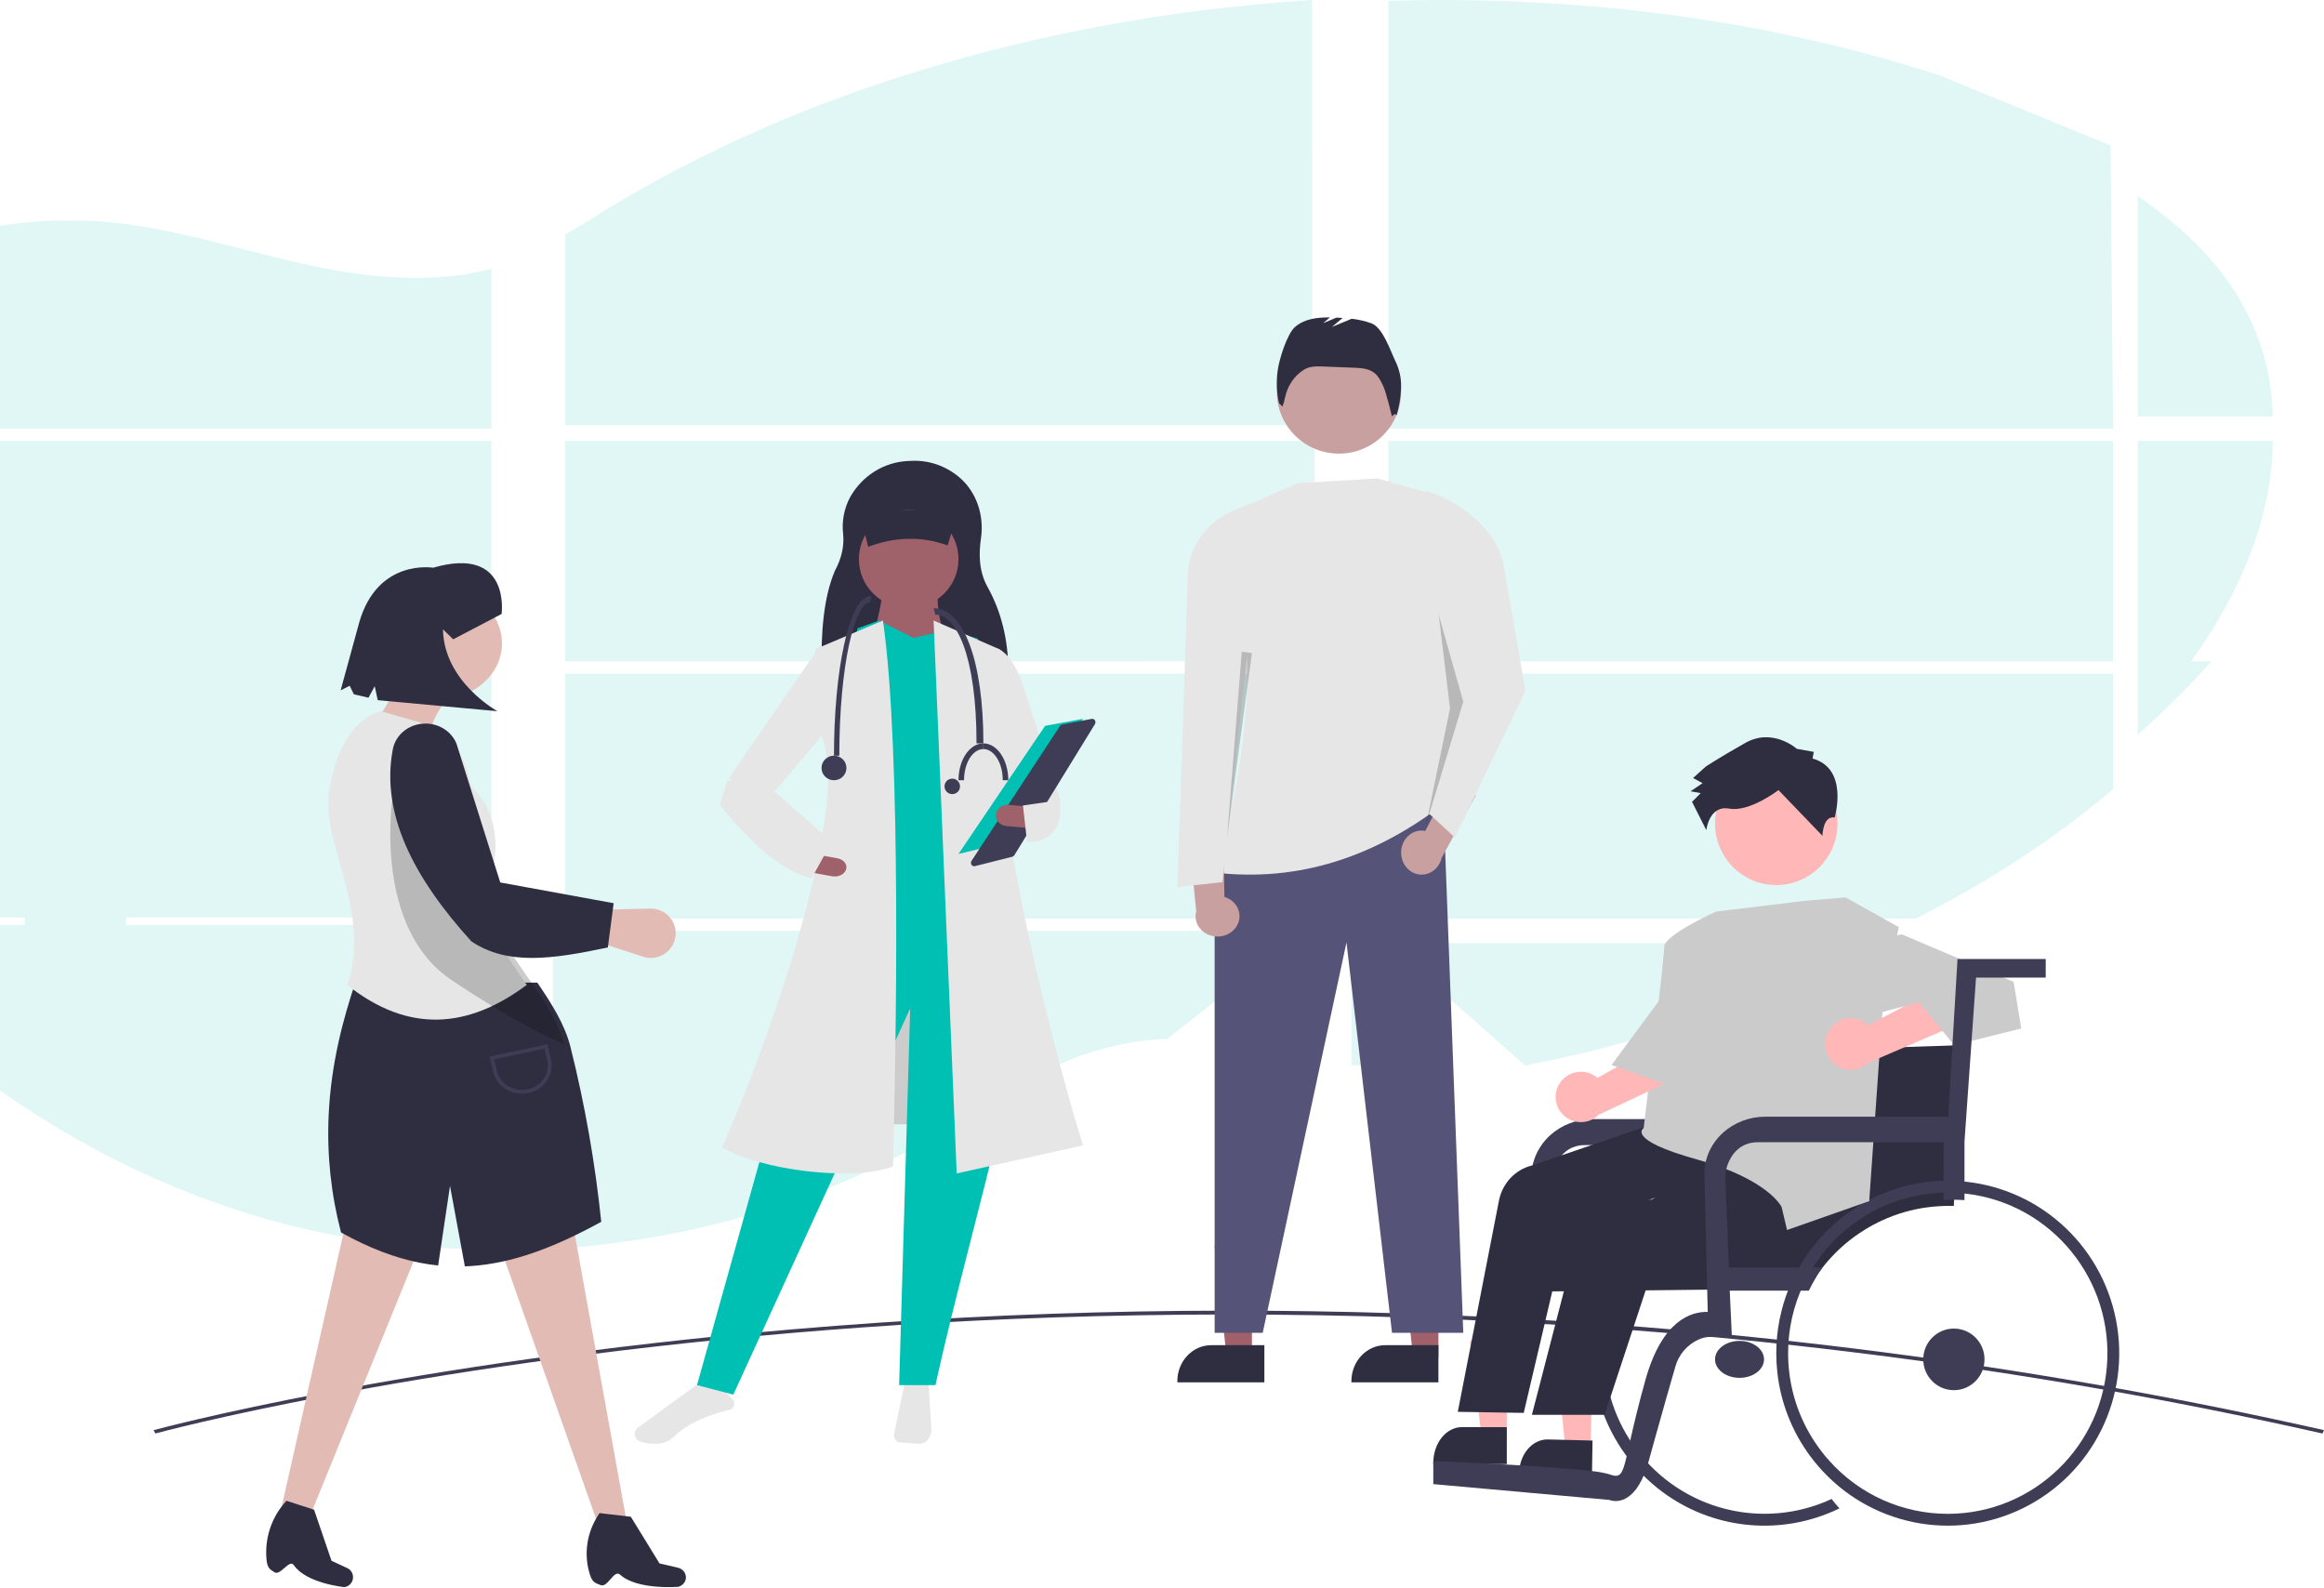 <?xml version="1.0" encoding="UTF-8"?>
<svg width="300px" height="205px" viewBox="0 0 300 205" version="1.1" xmlns="http://www.w3.org/2000/svg" xmlns:xlink="http://www.w3.org/1999/xlink">
    <title>Group 42</title>
    <g id="----------↳--Home-with-Events" stroke="none" stroke-width="1" fill="none" fill-rule="evenodd">
        <g id="Home-Events---Desktop-1" transform="translate(0, -81)" fill-rule="nonzero">
            <g id="Group-42" transform="translate(0, 81)">
                <path d="M0,75.875 L0,104.328 L63.436,104.328 L63.436,75.875 L0,75.875 Z M0,105.908 L0,132.08 C0.363,132.135 0.72,132.19 1.08,132.237 C1.563,132.307 2.049,132.371 2.543,132.426 L2.836,132.457 C3.029,132.481 3.225,132.501 3.421,132.519 C3.91,132.571 4.399,132.611 4.885,132.646 C5.113,132.664 5.35,132.677 5.581,132.693 L6.146,132.723 L6.146,132.723 C6.453,132.741 6.758,132.754 7.062,132.763 C7.249,132.763 7.437,132.774 7.627,132.779 C7.817,132.783 7.92,132.779 8.072,132.779 L8.625,132.779 C8.877,132.779 9.128,132.779 9.377,132.779 L9.699,132.779 C9.951,132.779 10.202,132.779 10.451,132.761 L10.466,132.761 C10.641,132.761 10.814,132.761 10.99,132.746 C11.039,132.748 11.089,132.748 11.139,132.746 C11.285,132.746 11.432,132.746 11.572,132.732 C11.605,132.73 11.639,132.73 11.672,132.732 C11.997,132.717 12.324,132.697 12.655,132.675 C12.986,132.653 13.299,132.627 13.63,132.6 L14.294,132.538 C17.009,132.252 19.693,131.822 22.328,131.252 C28.248,130.009 34.035,128.271 39.952,127 C47.597,125.359 56.049,124.55 63.436,126.548 L63.436,105.908 L0,105.908 Z M63.436,41.85 L63.436,0.004 C56.492,-0.055 49.566,0.574 42.827,1.878 C26.763,5.012 12.338,11.808 0,20.488 L0,41.847 L3.193,41.847 L3.193,42.818 L0,42.818 L0,75.875 L63.436,75.875 L63.436,42.818 L16.254,42.818 L16.254,41.845 L63.436,41.85 Z M150.656,27.121 C146.42,27.013 142.21,26.05 138.399,24.555 C131.119,21.704 125.3,17.296 118.8,13.58 C105.295,5.835 88.547,1.159 71.366,0 L71.366,41.099 L167.866,41.099 L168.106,40.917 L150.656,27.121 Z M160.176,25.686 L169.692,33.195 L169.692,23.711 C166.489,24.001 163.7,24.677 160.176,25.677 L160.176,25.686 Z M169.401,140.41 L169.401,106.347 L149.717,106.347 C149.667,106.202 149.612,106.055 149.55,105.908 C149.609,106.055 149.661,106.202 149.714,106.347 L72.952,106.347 L72.952,130.979 C73.68,131.381 74.4,131.806 75.113,132.233 L75.113,132.233 C75.883,132.702 76.648,133.175 77.408,133.655 L78.174,134.126 C78.541,134.355 78.915,134.585 79.286,134.803 C80.029,135.249 80.777,135.69 81.531,136.126 C81.908,136.347 82.286,136.563 82.667,136.776 C88.699,140.205 95.062,143.299 101.703,146.035 C103.192,146.653 104.696,147.248 106.209,147.829 C107.216,148.215 108.23,148.593 109.251,148.963 C110.783,149.519 112.327,150.055 113.883,150.571 C113.883,150.571 113.883,150.571 113.883,150.571 C128.233,155.362 143.408,158.649 158.972,160.338 C162.427,160.716 165.897,161.015 169.383,161.233 L169.383,140.405 L169.692,140.405 L169.401,140.41 Z M72.952,42.679 L72.952,74.294 L169.692,74.294 L169.692,42.679 L72.952,42.679 Z M72.952,75.875 L72.952,104.328 L169.692,104.328 L169.692,75.879 L72.952,75.875 Z M174.449,23.711 L174.449,34.776 L187.137,24.77 C182.932,24.271 178.703,23.918 174.449,23.711 Z M179.207,75.875 L179.207,104.328 L272.775,104.328 L272.775,75.875 L179.207,75.875 Z M272.446,142.465 L272.775,105.908 L179.207,105.908 L179.207,161.125 C185.234,161.312 191.27,161.257 197.289,160.962 L197.289,160.962 L197.394,160.962 C200.269,160.824 203.131,160.628 205.979,160.374 L206.044,160.374 C221.244,159.056 236.107,156.098 250.165,151.593 M285.949,80.546 C285.614,79.998 285.269,79.449 284.916,78.9 C284.258,77.872 283.565,76.872 282.848,75.875 L275.947,75.875 L275.947,104.328 L293.392,104.328 C293.378,96.268 290.489,88.04 285.949,80.546 L285.949,80.546 Z M275.947,107.491 L275.947,135.942 C280.863,132.584 285.021,128.74 288.01,124.346 C291.609,119.052 293.255,113.325 293.392,107.489 L275.947,107.491 Z M275.947,66.39 L275.947,75.875 L285.463,75.875 C282.578,72.614 279.402,69.448 275.947,66.39 L275.947,66.39 Z M213.488,27.829 C213.02,27.683 212.548,27.537 212.076,27.398 C207.104,25.917 202.022,24.685 196.861,23.711 L179.545,39.03 L179.545,39.03 L179.207,39.324 L179.429,39.518 L241.057,39.518 C232.474,34.756 223.219,30.832 213.488,27.829 L213.488,27.829 Z M247.3,42.679 L180.519,42.679 L179.207,43.525 L179.207,74.294 L190.712,74.294 L190.712,74.294 L272.775,74.294 L272.775,59.386 C265.355,53.056 256.79,47.439 247.3,42.679 Z" id="Shape" fill-opacity="0.5" fill="#00BFB3" opacity="0.246" transform="translate(146.696, 80.617) scale(1, -1) translate(-146.696, -80.617) "></path>
                <g id="Group-40" transform="translate(19.824, 169.163)" fill="#3F3D56">
                    <path d="M279.982,15.859 C200.745,-2.041 128.895,-1.087 82.574,2.865 C32.391,7.146 0.547,15.768 0.231,15.855 L0,15.426 C0.317,15.339 32.236,6.697 82.498,2.409 C112.063,-0.111 141.893,-0.655 171.6,0.782 C208.479,2.564 244.929,7.478 280.176,15.421 L279.982,15.859 Z" id="Path"></path>
                </g>
                <g id="Group-39" transform="translate(174.449, 109.692) scale(-1, 1) translate(-174.449, -109.692) translate(151.982, 40.969)">
                    <polygon id="Path" fill="#A0616A" points="11.234 134.249 14.496 134.249 16.048 119.865 11.233 119.865"></polygon>
                    <path d="M11.233,132.651 L18.094,132.65 L18.095,132.65 C20.509,132.65 22.467,134.729 22.467,137.294 L22.467,137.444 L11.234,137.445 L11.233,132.651 Z" id="Path" fill="#2F2E41"></path>
                    <polygon id="Path" fill="#A0616A" points="35.306 134.249 38.568 134.249 40.12 119.865 35.305 119.865"></polygon>
                    <path d="M33.7,132.651 L40.561,132.65 L40.562,132.65 C42.976,132.65 44.934,134.729 44.934,137.294 L44.934,137.444 L33.701,137.445 L33.7,132.651 Z" id="Path" fill="#2F2E41"></path>
                    <polygon id="Path" fill="#555377" points="8.024 131.052 17.223 131.052 23.102 80.67 33.913 131.052 40.12 131.052 40.12 70.973 10.609 62.33"></polygon>
                    <ellipse id="Oval" fill="#C9A0A0" cx="24.072" cy="9.589" rx="8.024" ry="7.991"></ellipse>
                    <path d="M10.86,63.034 C19.585,69.605 29.217,72.916 40.12,71.654 C35.515,56.088 34.149,40.639 38.591,25.402 L29.42,21.407 L19.111,20.777 L11.619,22.898 C9.452,23.513 7.98,25.447 8.025,27.621 C8.289,40.615 7.392,52.776 10.86,63.034 Z" id="Path" fill="#E6E6E6"></path>
                    <path d="M16.699,5.835 C17.44,4.327 18.381,1.32 19.876,0.763 C20.706,0.466 21.564,0.268 22.435,0.174 L24.976,1.229 L23.593,0.068 C23.862,0.051 24.131,0.037 24.4,0.026 L26.114,0.738 L25.237,0.001 C26.836,-0.017 28.486,0.163 29.724,1.213 C30.78,2.109 31.826,5.501 31.995,6.939 C32.176,8.314 32.113,9.714 31.809,11.064 L31.374,11.51 C31.222,11.134 31.108,10.742 31.034,10.34 C30.719,8.82 29.827,7.514 28.576,6.74 L28.552,6.725 C27.824,6.283 26.94,6.303 26.105,6.336 L22.139,6.49 C21.185,6.527 20.157,6.592 19.413,7.238 C18.911,7.674 18.61,8.319 18.324,8.942 C17.954,9.748 17.232,12.786 17.232,12.786 C17.232,12.786 16.823,12.212 16.627,12.639 C16.313,11.525 16.122,10.376 16.058,9.214 C15.996,8.047 16.217,6.882 16.699,5.835 L16.699,5.835 Z" id="Path" fill="#2F2E41"></path>
                    <path d="M16.048,69.045 C16.044,68.208 15.695,67.416 15.095,66.882 C14.495,66.348 13.705,66.126 12.937,66.277 L8.323,57.535 L6.419,61.721 L10.829,69.772 C11.158,71.169 12.408,72.081 13.74,71.895 C15.071,71.709 16.063,70.485 16.048,69.045 L16.048,69.045 Z" id="Path" fill="#C9A0A0"></path>
                    <path d="M37.245,78.511 C36.85,77.83 36.802,77.023 37.113,76.306 C37.423,75.59 38.061,75.037 38.854,74.797 L39.036,65.526 L43.329,68.252 L42.498,76.638 C42.852,77.926 42.11,79.256 40.77,79.734 C39.43,80.212 37.915,79.686 37.245,78.511 L37.245,78.511 Z" id="Path" fill="#C9A0A0"></path>
                    <path d="M9.108,67.124 L12.56,63.935 L10.788,46.716 L12.838,22.375 L12.838,22.375 C8.385,23.754 3.604,27.457 2.817,31.99 L0,48.204 L9.108,67.124 Z" id="Path" fill="#E6E6E6"></path>
                    <polygon id="Path" fill="#000000" opacity="0.2" points="11.199 38.357 8.024 49.588 12.838 65.526 9.734 50.452"></polygon>
                    <path d="M39.112,72.89 L44.934,73.517 L43.571,33.157 C43.446,29.474 41.027,26.199 37.383,24.781 L35.305,23.973 L35.865,42.892 L39.112,72.89 Z" id="Path" fill="#E6E6E6"></path>
                    <polygon id="Path" fill="#000000" opacity="0.2" points="36.619 43.151 38.515 67.124 35.305 43.318"></polygon>
                </g>
                <g id="Group-32" transform="translate(111.674, 122.907) scale(-1, 1) translate(-111.674, -122.907) translate(81.938, 59.471)">
                    <rect id="Rectangle" fill="#CCCCCC" x="9.644" y="57.093" width="24.11" height="28.546"></rect>
                    <path d="M21.537,119.127 L21.185,124.9 C21.153,125.429 21.312,125.949 21.622,126.326 C21.932,126.703 22.363,126.901 22.803,126.869 L25.27,126.689 C25.502,126.672 25.715,126.533 25.852,126.308 C25.989,126.083 26.036,125.797 25.98,125.526 L24.61,118.943 L21.537,119.127 Z" id="Path" fill="#E6E6E6"></path>
                    <path d="M47.016,122.425 C50.396,123.235 52.81,124.387 54.396,125.945 C54.961,126.495 55.7,126.82 56.479,126.859 C57.473,126.913 58.287,126.799 58.898,126.519 L58.898,126.519 C59.217,126.375 59.434,126.065 59.466,125.71 C59.504,125.348 59.347,124.995 59.057,124.786 L51.042,118.943 L47.637,120.338 L46.843,121.152 C46.669,121.331 46.586,121.583 46.62,121.833 C46.654,122.083 46.801,122.302 47.016,122.425 L47.016,122.425 Z" id="Path" fill="#E6E6E6"></path>
                    <path d="M35.349,26.96 L11.251,26.729 C11.312,23.09 12.129,19.517 13.914,16.319 C15.086,14.219 15.061,11.933 14.778,10.008 C14.342,7.036 15.356,3.996 17.609,2.104 C19.331,0.656 21.504,-0.089 23.719,0.009 L24.187,0.029 C27.284,0.162 30.103,1.92 31.668,4.694 C32.451,6.151 32.767,7.829 32.57,9.485 C32.417,11.042 32.783,12.616 33.638,14.205 C35.113,17.693 35.432,22.157 35.349,26.96 Z" id="Path" fill="#2F2E41"></path>
                    <path d="M51.435,119.303 L46.746,120.529 L23.916,70.683 L25.343,119.303 L20.654,119.303 C15.645,96.429 6.6,70.029 10.666,61.694 L34.923,60.264 L51.435,119.303 Z" id="Path" fill="#00BFB3"></path>
                    <ellipse id="Oval" fill="#9F616A" cx="24.11" cy="12.687" rx="6.429" ry="6.344"></ellipse>
                    <path d="M28.932,23.789 L19.288,23.128 C20.233,20.601 20.611,18.168 20.234,15.859 L27.419,15.859 C27.403,17.632 28.16,20.698 28.932,23.789 Z" id="Path" fill="#9F616A"></path>
                    <polygon id="Path" fill="#00BFB3" points="35.361 61.805 12.859 63.436 15.169 22.962 19.087 21.84 23.507 22.86 27.927 20.617 30.74 21.636"></polygon>
                    <path d="M17.912,91.982 L1.607,88.362 C6.455,72.759 15.19,37.061 12.37,24.34 L20.895,20.617 L17.912,91.982 Z" id="Path" fill="#E6E6E6"></path>
                    <path d="M10.363,47.577 L4.536,43.788 L9.505,28.539 C10.06,26.965 10.985,25.181 12.37,24.34 L14.18,23.789 L13.176,39.156 L10.363,47.577 Z" id="Path" fill="#E6E6E6"></path>
                    <path d="M48.22,88.618 C43.417,91.492 31.413,93.094 26.142,91.087 C25.754,77.064 24.993,37.398 27.435,20.617 L36.186,24.32 L35.391,35.431 C31.207,44.935 43.356,78.039 48.22,88.618 Z" id="Path" fill="#E6E6E6"></path>
                    <polygon id="Path" fill="#E6E6E6" points="46.6 44.405 41.339 42.586 34.326 34.299 35.495 23.789 47.184 40.767"></polygon>
                    <path d="M32.184,52.73 C32.368,53.37 33.173,53.771 33.982,53.627 L38.576,52.804 L37.912,50.485 L33.318,51.307 C32.509,51.453 32.001,52.089 32.184,52.73 L32.184,52.73 Z" id="Path" fill="#9F616A"></path>
                    <path d="M29.334,11.101 C25.874,9.806 22.458,9.712 19.087,10.918 L17.681,6.344 L30.539,6.344 L29.334,11.101 Z" id="Path" fill="#2F2E41"></path>
                    <path d="M34.04,49.163 L36.652,53.921 C41.045,52.712 44.852,48.9 48.506,44.405 L47.501,41.233 L41.273,42.819 L34.04,49.163 Z" id="Path" fill="#E6E6E6"></path>
                    <path d="M33.754,38.062 L33.065,38.062 C33.065,26.398 31.059,18.27 29.104,18.27 L28.932,17.445 C30.685,17.445 31.803,20.828 32.432,23.666 C33.284,27.513 33.754,32.626 33.754,38.062 Z" id="Path" fill="#3F3D56"></path>
                    <path d="M15.353,36.476 L14.466,36.476 C14.466,25.715 17.066,19.031 20.895,19.031 L20.674,19.862 C18.025,19.862 15.353,24.999 15.353,36.476 Z" id="Path" fill="#3F3D56"></path>
                    <ellipse id="Oval" fill="#3F3D56" cx="33.754" cy="39.648" rx="1.607" ry="1.586"></ellipse>
                    <path d="M11.966,41.233 L11.251,41.233 C11.251,38.61 12.693,36.476 14.466,36.476 L14.466,37.208 C13.087,37.208 11.966,39.014 11.966,41.233 Z" id="Path" fill="#3F3D56"></path>
                    <path d="M17.681,41.233 L16.966,41.233 C16.966,39.014 15.845,37.208 14.466,37.208 L14.466,36.476 C16.239,36.476 17.681,38.61 17.681,41.233 Z" id="Path" fill="#3F3D56"></path>
                    <ellipse id="Oval" fill="#3F3D56" cx="18.484" cy="42.026" rx="1" ry="1"></ellipse>
                    <ellipse id="Oval" fill="#3F3D56" cx="10.448" cy="42.026" rx="1" ry="1"></ellipse>
                    <polygon id="Path" fill="#00BFB3" points="1.607 33.304 6.499 34.213 17.681 50.749 11.74 49.295"></polygon>
                    <path d="M0.408,33.304 C0.257,33.306 0.119,33.397 0.048,33.54 C-0.023,33.683 -0.015,33.856 0.068,33.992 L10.473,50.914 C10.531,51.009 10.621,51.076 10.724,51.102 L15.565,52.323 C15.732,52.365 15.906,52.292 16.002,52.14 C16.099,51.987 16.097,51.787 15.998,51.637 L4.574,34.225 C4.511,34.129 4.416,34.063 4.308,34.043 L0.486,33.312 C0.46,33.307 0.434,33.304 0.408,33.304 Z" id="Path" fill="#3F3D56"></path>
                    <path d="M6.429,44.838 L6.731,47.577 L11.484,47.151 C12.322,47.076 12.934,46.402 12.851,45.646 C12.768,44.889 12.021,44.337 11.183,44.412 L6.429,44.838 Z" id="Path" fill="#9F616A"></path>
                    <path d="M4.536,45.325 C4.549,47.447 6.15,49.161 8.122,49.163 L8.837,49.163 L9.358,44.491 L4.536,43.788 L4.536,45.325 Z" id="Path" fill="#E6E6E6"></path>
                </g>
                <g id="Group-30" transform="translate(185.022, 95.154)">
                    <path d="M55.631,61.388 C55.259,61.114 54.877,60.859 54.488,60.618 C54.254,60.466 54.013,60.324 53.773,60.185 C53.74,60.165 53.707,60.146 53.674,60.126 C52.467,59.44 51.199,58.869 49.885,58.421 C48.611,57.985 47.3,57.669 45.968,57.476 C45.947,57.471 45.926,57.468 45.905,57.466 C45.546,57.413 45.184,57.37 44.818,57.34 C44.564,57.314 44.307,57.294 44.05,57.284 C43.721,57.261 43.391,57.248 43.055,57.244 C42.956,57.241 42.854,57.241 42.752,57.241 C41.676,57.241 40.601,57.319 39.536,57.476 C39.302,57.509 39.068,57.545 38.838,57.585 C38.683,57.615 38.531,57.644 38.38,57.674 C37.751,57.803 37.132,57.956 36.525,58.133 C36.248,58.216 35.975,58.302 35.701,58.394 C35.332,58.517 34.97,58.649 34.611,58.794 C34.291,58.916 33.978,59.052 33.668,59.191 C31.117,60.344 28.805,61.969 26.855,63.982 C26.084,64.772 25.374,65.619 24.73,66.516 C24.423,66.942 24.132,67.381 23.857,67.831 C23.347,68.653 22.894,69.509 22.499,70.392 C21.693,72.186 21.13,74.081 20.825,76.026 C20.645,77.175 20.555,78.338 20.555,79.502 C20.555,79.713 20.559,79.924 20.565,80.133 C20.695,84.956 22.395,89.605 25.405,93.369 C25.728,93.779 26.067,94.175 26.42,94.559 C26.773,94.942 27.138,95.315 27.517,95.672 C27.982,96.115 28.463,96.531 28.96,96.931 C35.18,101.895 43.576,103.135 50.959,100.179 C51.46,99.981 51.951,99.766 52.429,99.528 C52.073,99.138 51.735,98.733 51.414,98.312 C50.936,98.537 50.452,98.742 49.954,98.927 C42.958,101.536 35.103,100.155 29.408,95.315 C28.973,94.945 28.548,94.555 28.146,94.149 C27.695,93.696 27.263,93.224 26.858,92.732 C26.509,92.312 26.173,91.876 25.86,91.426 C20.377,83.64 20.911,73.103 27.155,65.915 C27.339,65.7 27.527,65.492 27.718,65.29 C28.11,64.877 28.516,64.477 28.937,64.097 C30.919,62.305 33.228,60.915 35.738,60.004 C35.761,59.994 35.787,59.987 35.81,59.977 C35.889,59.947 35.971,59.921 36.054,59.891 C36.836,59.622 37.634,59.401 38.442,59.227 C38.736,59.164 39.032,59.108 39.329,59.059 C39.335,59.059 39.339,59.055 39.345,59.055 C40.183,58.918 41.028,58.831 41.876,58.794 C42.165,58.781 42.459,58.774 42.752,58.774 C43.114,58.774 43.48,58.784 43.839,58.807 C44.096,58.817 44.356,58.837 44.61,58.86 C44.834,58.88 45.058,58.903 45.279,58.933 C47.846,59.246 50.33,60.044 52.6,61.286 C53.186,61.604 53.755,61.951 54.307,62.326 C54.748,62.627 55.18,62.944 55.595,63.275 C56.023,62.961 56.468,62.663 56.923,62.386 C56.504,62.036 56.073,61.699 55.631,61.388 Z" id="Path" fill="#3F3D56"></path>
                    <path d="M45.478,28.621 L44.273,49.284 L20.604,49.284 C18.55,49.264 16.564,50.022 15.037,51.408 C13.666,52.671 12.814,54.406 12.649,56.271 L15.35,57.241 C15.345,56.928 15.377,56.616 15.445,56.31 C15.632,55.49 16.15,53.997 17.542,53.159 C18.154,52.808 18.849,52.63 19.553,52.642 L46.381,52.642 L47.888,31.068 L56.923,31.068 L56.923,28.621 L45.478,28.621 Z" id="Path" fill="#3F3D56"></path>
                    <path d="M67.991,39.751 L67.984,39.911 L67.254,58.982 L67.195,60.498 C66.981,60.492 66.768,60.488 66.55,60.488 C66.129,60.488 65.712,60.501 65.297,60.528 C63.266,60.644 61.264,61.064 59.358,61.772 C58.864,61.955 58.378,62.158 57.904,62.377 C57.159,62.72 56.437,63.109 55.74,63.54 C55.286,63.815 54.842,64.109 54.415,64.419 C52.595,65.739 51.003,67.345 49.702,69.173 C49.246,69.809 48.829,70.472 48.455,71.159 L46.715,71.176 L34.836,71.306 L27.939,71.385 L27.936,71.385 L23.075,71.437 L21.378,71.457 L21.256,71.457 L19.707,71.473 L16.363,71.512 L14.807,71.529 L12.649,71.551 L13.995,58.92 L25.726,59.564 L27.804,59.678 L28.35,59.708 L33.468,59.989 L34.566,60.047 L37.283,60.198 L38.194,60.247 L42.611,60.488 L42.68,60.002 L42.811,59.061 L42.89,58.495 L43.315,55.453 L43.449,54.499 L43.64,53.13 L43.64,53.121 L43.657,52.996 L44.097,49.847 L44.456,47.302 L44.788,44.933 L44.788,44.923 L45.318,41.117 L45.406,40.493 L46.452,40.457 L50.517,40.326 L52.313,40.267 L57.96,40.081 L65.837,39.823 L65.84,39.823 L66.491,39.8 L66.646,39.793 L66.649,39.793 L67.991,39.751 Z" id="Path" fill="#2F2E41"></path>
                    <ellipse id="Oval" fill="#3F3D56" cx="67.2" cy="80.297" rx="3.953" ry="3.975"></ellipse>
                    <ellipse id="Oval" fill="#3F3D56" cx="39.53" cy="80.297" rx="3.162" ry="2.385"></ellipse>
                    <path d="M58.221,58.824 C57.725,59.019 57.235,59.237 56.756,59.472 C55.915,59.884 55.102,60.35 54.321,60.866 C53.867,61.161 53.427,61.473 53,61.805 C50.924,63.399 49.142,65.348 47.736,67.562 L49.576,67.562 C50.876,65.713 52.467,64.089 54.285,62.754 C54.712,62.44 55.155,62.142 55.609,61.865 C56.305,61.428 57.027,61.036 57.771,60.688 C58.244,60.467 58.73,60.262 59.223,60.077 C61.127,59.36 63.127,58.936 65.157,58.818 L65.157,57.278 C62.777,57.41 60.434,57.933 58.221,58.824 L58.221,58.824 Z M46.139,70.566 L47.818,70.566 C47.979,70.229 48.15,69.895 48.331,69.571 L46.593,69.588 C46.432,69.908 46.281,70.235 46.139,70.566 L46.139,70.566 Z M67.848,57.291 C67.605,57.271 67.358,57.261 67.112,57.254 C66.879,57.244 66.645,57.241 66.409,57.241 C65.988,57.241 65.571,57.254 65.157,57.278 C62.777,57.41 60.434,57.933 58.221,58.824 C57.725,59.019 57.235,59.237 56.756,59.472 C55.915,59.884 55.102,60.35 54.321,60.866 C53.867,61.161 53.427,61.473 53,61.805 C50.303,63.875 48.112,66.537 46.593,69.588 C46.432,69.908 46.281,70.235 46.139,70.566 C45.653,71.672 45.259,72.817 44.963,73.99 C44.768,74.749 44.614,75.52 44.503,76.296 C44.405,76.977 44.338,77.666 44.303,78.362 C44.283,78.742 44.273,79.122 44.273,79.505 C44.274,80.349 44.321,81.192 44.414,82.03 C44.857,85.933 46.322,89.647 48.66,92.794 C48.978,93.223 49.313,93.643 49.662,94.046 C56.221,101.69 67.076,103.935 76.102,99.515 C85.129,95.095 90.066,85.116 88.129,75.208 C86.192,65.3 77.866,57.945 67.848,57.291 L67.848,57.291 Z M66.409,100.233 C60.582,100.235 55.027,97.75 51.127,93.395 C50.772,93.005 50.435,92.6 50.115,92.179 C47.466,88.752 45.961,84.571 45.814,80.232 C45.804,79.991 45.801,79.75 45.801,79.505 C45.798,76.411 46.487,73.356 47.818,70.566 C47.98,70.229 48.15,69.895 48.331,69.571 C48.705,68.876 49.121,68.205 49.576,67.562 C50.876,65.713 52.467,64.089 54.285,62.754 C54.712,62.44 55.155,62.142 55.609,61.865 C56.305,61.428 57.027,61.036 57.771,60.688 C58.244,60.467 58.73,60.262 59.223,60.077 C61.127,59.36 63.127,58.936 65.157,58.818 C65.571,58.791 65.988,58.778 66.409,58.778 C66.626,58.778 66.839,58.781 67.053,58.788 C67.319,58.798 67.585,58.811 67.848,58.827 C78.924,59.605 87.396,69.069 87.008,80.229 C86.62,91.389 77.512,100.234 66.409,100.233 Z M45.814,80.232 C45.804,79.991 45.801,79.75 45.801,79.505 C45.798,76.411 46.487,73.356 47.818,70.566 L46.139,70.566 C45.653,71.672 45.259,72.817 44.963,73.99 C45.014,74.204 45.039,74.424 45.039,74.644 C45.039,75.238 44.851,75.817 44.503,76.296 C44.405,76.977 44.338,77.666 44.303,78.362 C44.283,78.742 44.273,79.122 44.273,79.505 C44.274,80.349 44.321,81.192 44.414,82.03 C44.857,85.933 46.322,89.647 48.66,92.794 C49.156,92.609 49.639,92.404 50.115,92.179 C47.466,88.752 45.961,84.571 45.814,80.232 L45.814,80.232 Z" id="Shape" fill="#3F3D56"></path>
                    <ellipse id="Oval" fill="#000000" opacity="0.1" cx="53.76" cy="49.291" rx="1" ry="1"></ellipse>
                    <ellipse id="Oval" fill="#000000" opacity="0.1" cx="53.76" cy="55.651" rx="1" ry="1"></ellipse>
                    <polygon id="Path" fill="#FFB7B7" points="9.487 90.632 6.272 90.632 4.744 77.912 9.487 77.912"></polygon>
                    <path d="M8.737,89.046 L5.678,89.042 L3.694,89.042 C2.714,89.041 1.775,89.528 1.082,90.394 C0.389,91.261 -0,92.436 0,93.661 L0,93.812 L9.487,93.812 L9.487,89.046 L8.737,89.046 Z" id="Path" fill="#2F2E41"></path>
                    <polygon id="Path" fill="#FFB7B7" points="20.301 92.222 17.087 92.155 15.812 79.502 20.555 79.601"></polygon>
                    <path d="M19.811,90.757 L16.774,90.682 L14.81,90.633 C13.838,90.606 12.898,91.054 12.197,91.877 C11.495,92.699 11.09,93.83 11.071,95.018 L11.068,95.165 L20.479,95.402 L20.494,94.45 L20.555,90.776 L19.811,90.757 Z" id="Path" fill="#2F2E41"></path>
                    <path d="M30.246,49.291 L12.673,55.288 C10.542,55.831 8.905,57.597 8.471,59.823 L3.162,87.067 L11.672,87.205 L17.051,64.308 L28.664,59.393 L19.766,64.72 C18.963,65.38 18.341,66.245 17.963,67.231 L12.727,87.452 L22.113,87.452 L27.447,71.282 L50.598,57.631 L30.246,49.291 Z" id="Path" fill="#2F2E41"></path>
                    <path d="M47.919,21.116 L36.513,22.502 C36.513,22.502 29.817,25.507 29.817,27.034 C29.817,28.562 27.152,50.455 27.152,50.455 C27.152,50.455 24.781,51.919 34.04,54.495 C43.299,57.072 44.96,60.629 44.96,60.629 L45.665,63.601 L56.272,59.872 L58.053,34.417 L60.085,24.504 L53.22,20.67 L47.919,21.116 Z" id="Path" fill="#CBCBCB"></path>
                    <ellipse id="Oval" fill="#FFB7B7" cx="44.273" cy="11.13" rx="7.906" ry="7.95"></ellipse>
                    <path d="M48.954,2.748 L49.117,1.892 L46.927,1.495 C46.927,1.495 43.831,-1.28 40.278,0.732 C36.726,2.743 35.169,3.789 35.169,3.789 L33.53,5.263 L34.762,5.929 L33.205,6.975 L34.518,7.213 L33.399,8.338 L35.244,11.993 C35.244,11.993 35.588,8.735 38.215,9.212 C40.842,9.689 44.557,6.821 44.557,6.821 L50.231,12.72 C50.231,12.72 50.278,10.085 51.812,10.357 C51.812,10.357 53.689,4.05 48.954,2.748 Z" id="Path" fill="#2F2E41"></path>
                    <path d="M51.16,37.717 C51.694,36.899 52.556,36.365 53.512,36.258 C54.469,36.152 55.422,36.484 56.116,37.165 L66.41,31.801 L65.742,37.899 L56.07,42.058 C54.846,43.199 52.981,43.224 51.728,42.116 C50.475,41.009 50.231,39.119 51.16,37.717 L51.16,37.717 Z" id="Path" fill="#FFB7B7"></path>
                    <polygon id="Path" fill="#CBCBCB" points="57.784 25.905 60.488 25.441 74.915 31.576 75.897 37.588 67.244 39.751 62.717 34.214 56.091 35.963 52.179 30.365"></polygon>
                    <path d="M31.178,40.03 C30.301,39.645 29.298,39.669 28.437,40.094 C27.576,40.52 26.947,41.303 26.718,42.233 L15.256,43.349 L18.999,47.993 L29.309,46.221 C30.935,46.501 32.518,45.522 32.994,43.942 C33.471,42.363 32.69,40.682 31.178,40.03 Z" id="Path" fill="#FFB7B7" transform="translate(24.195, 43.875) scale(-1, 1) rotate(35) translate(-24.195, -43.875) "></path>
                    <polygon id="Path" fill="#CBCBCB" transform="translate(31.762, 35.934) rotate(25) translate(-31.762, -35.934) " points="34.462 26.462 33.513 36.756 37.006 37.407 35.492 44.584 26.518 45.405 30.295 26.824"></polygon>
                    <path d="M67.668,28.621 L67.441,32.48 L67.352,33.987 L67.352,34.007 L67.075,38.663 L67.065,38.857 L66.468,48.976 L42.826,48.976 C40.81,48.976 38.865,49.722 37.367,51.068 C37.121,51.293 36.89,51.534 36.675,51.789 C36.542,51.947 36.416,52.112 36.299,52.283 C36.149,52.493 36.01,52.711 35.884,52.937 C35.588,53.47 35.361,54.039 35.208,54.629 C35.192,54.676 35.179,54.724 35.169,54.773 C35.08,55.13 35.02,55.493 34.988,55.859 L35.06,58.791 L35.07,59.249 L35.096,60.394 L35.248,66.784 L35.34,70.588 L35.426,74.171 C33.26,74.118 29.539,75.263 27.387,82.937 C26.912,84.628 26.53,86.106 26.213,87.392 C26.052,88.047 25.906,88.653 25.775,89.212 C25.554,90.166 25.373,90.985 25.215,91.686 C25.04,92.476 24.895,93.111 24.76,93.621 C24.289,95.352 23.913,95.572 22.723,95.125 C21.929,94.908 21.117,94.766 20.297,94.7 C17.855,94.411 14.074,94.144 10.432,93.93 C10.28,93.924 10.132,93.914 9.98,93.904 C4.783,93.601 0,93.41 0,93.41 L0,96.398 L22.723,98.438 C22.723,98.438 25.066,99.488 26.873,95.914 C27.12,95.425 27.33,94.918 27.502,94.398 C27.618,94.072 27.726,93.72 27.828,93.341 C27.99,92.756 28.153,92.167 28.316,91.574 C28.465,91.038 28.616,90.498 28.765,89.965 C29.744,86.451 30.686,83.151 31.24,81.252 C31.667,79.697 32.763,78.412 34.233,77.744 C34.74,77.507 35.294,77.386 35.854,77.392 L38.537,77.274 L38.267,71.43 L48.475,71.43 C48.637,71.094 48.808,70.762 48.989,70.439 C49.364,69.748 49.781,69.08 50.238,68.439 L38.152,68.439 L38.023,65.204 L37.802,59.62 L37.792,59.4 L37.74,58.074 L37.69,56.814 C37.683,56.502 37.714,56.19 37.783,55.886 C37.809,55.77 37.842,55.639 37.885,55.501 C38.054,54.91 38.326,54.355 38.689,53.859 C38.945,53.509 39.256,53.203 39.609,52.951 C39.692,52.89 39.779,52.834 39.869,52.783 C40.382,52.492 40.955,52.321 41.543,52.283 C41.651,52.273 41.759,52.269 41.866,52.273 L65.868,52.273 L65.868,59.732 C66.284,59.706 66.702,59.693 67.124,59.693 C67.342,59.693 67.556,59.696 67.77,59.703 C68.037,59.712 68.304,59.726 68.568,59.742 L68.568,52.2 L69.517,38.719 L70.061,31.023 L79.056,31.023 L79.059,28.621 L67.668,28.621 Z" id="Path" fill="#3F3D56"></path>
                </g>
                <g id="Group-34" transform="translate(34.361, 72.687)">
                    <polygon id="Path" fill="#E2BCB4" points="46.456 123.294 42.881 124.197 28.835 84.38 39.142 82.798"></polygon>
                    <polygon id="Path" fill="#E2BCB4" points="5.162 124.197 1.602 123.524 10.811 82.798 20.825 85.677"></polygon>
                    <path d="M43.163,131.893 C44.103,132.29 44.891,129.83 45.684,130.551 C47.902,132.567 53.223,132.115 53.223,132.115 C53.584,132.008 53.882,131.768 54.047,131.453 C54.212,131.137 54.23,130.772 54.097,130.444 L54.097,130.444 C53.937,130.049 53.577,129.752 53.135,129.65 L50.776,129.104 L47.072,123.078 L43.036,122.605 L42.934,122.759 C41.355,125.113 40.949,127.982 41.818,130.633 C42.154,131.628 42.611,131.66 43.163,131.893 Z" id="Path" fill="#2F2E41"></path>
                    <path d="M1.046,130.226 C1.824,130.779 2.983,128.479 3.569,129.327 C5.208,131.7 10.1,132.159 10.1,132.159 C10.446,132.114 10.759,131.927 10.965,131.643 C11.172,131.358 11.255,131.001 11.194,130.653 L11.194,130.653 C11.121,130.235 10.85,129.88 10.469,129.703 L8.435,128.762 L6.181,122.167 L2.618,121.013 L2.497,121.148 C0.643,123.209 -0.246,125.979 0.059,128.75 C0.182,129.792 0.589,129.902 1.046,130.226 Z" id="Path" fill="#2F2E41"></path>
                    <path d="M35,54.137 C36.788,56.774 38.522,59.437 39.289,62.467 C41.143,69.885 42.467,77.416 43.252,85.007 C37.038,88.424 31.648,90.386 26.382,90.724 C26.137,90.74 25.893,90.751 25.648,90.76 L23.729,80.37 L22.198,90.645 C21.439,90.568 20.68,90.458 19.917,90.31 C16.616,89.675 13.255,88.378 9.663,86.387 C8.376,81.477 7.835,76.414 8.059,71.356 C8.354,64.592 9.949,58.801 11.494,54.151 L35,54.137 Z" id="Path" fill="#2F2E41"></path>
                    <path d="M21.474,23.884 L12.815,21.391 C15.948,18.794 17.227,15.943 15.933,12.738 L25.631,14.205 C23.33,17.961 20.317,20.222 21.474,23.884 Z" id="Path" fill="#E2BCB4"></path>
                    <path d="M33.64,54.429 C26.071,60.077 18.365,60.728 10.47,54.442 C13.653,45.068 7.159,36.252 8.105,29.597 C8.695,25.446 10.536,20.303 14.816,19.107 L19.413,20.425 C22.656,21.353 25.151,23.797 25.999,26.876 L26.543,28.861 C29.175,31.487 30.052,34.939 29.369,39.129 C29.946,40.318 29.681,41.818 29.416,43.32 C29.166,44.748 28.915,46.179 29.388,47.343 C30.406,49.847 32.045,52.128 33.64,54.429" id="Path" fill="#E6E6E6"></path>
                    <ellipse id="Oval" fill="#E2BCB4" cx="22.427" cy="10.35" rx="8.01" ry="7.165"></ellipse>
                    <path d="M48.664,50.795 L43.252,49.033 L43.647,44.716 L49.589,44.584 C50.538,44.563 51.448,44.962 52.072,45.673 C52.697,46.383 52.972,47.333 52.824,48.265 L52.824,48.265 C52.678,49.186 52.132,49.998 51.332,50.485 C50.531,50.972 49.556,51.085 48.664,50.795 Z" id="Path" fill="#E2BCB4"></path>
                    <path d="M38.446,62.099 C36.219,61.129 31.151,58.685 23.829,53.733 C13.746,46.911 16.311,30.253 16.311,30.253 L29.767,42.643 C29.509,44.095 29.252,45.549 29.738,46.733 C31.938,52.089 36.967,56.44 38.446,62.099 Z" id="Path" fill="#000000" opacity="0.2"></path>
                    <path d="M44.104,49.601 C37.01,51.088 31.207,51.98 26.491,48.815 C19.011,40.584 14.76,32.321 16.351,24 C16.653,22.471 17.857,21.241 19.446,20.841 L19.446,20.841 C21.563,20.3 23.77,21.356 24.564,23.289 L30.215,41.209 L44.854,43.889 L44.104,49.601 Z" id="Path" fill="#2F2E41"></path>
                    <path d="M33.02,68.468 C31.23,68.465 29.68,67.283 29.289,65.621 L28.835,63.675 L36.298,62.099 L36.752,64.044 C37.21,66.004 35.911,67.945 33.85,68.381 L33.85,68.381 C33.578,68.438 33.299,68.468 33.02,68.468 Z M29.423,64.031 L29.771,65.519 C30.169,67.226 31.948,68.302 33.743,67.923 C35.538,67.544 36.67,65.853 36.271,64.146 L35.923,62.658 L29.423,64.031 Z" id="Shape" fill="#3F3D56"></path>
                    <path d="M30.389,6.558 C30.389,6.558 31.623,-2.327 21.552,0.587 C21.552,0.587 14.359,-0.634 12,7.688 L9.612,16.412 L10.776,15.826 L11.318,16.923 L13.205,17.365 L14.012,15.883 L14.402,17.683 L29.852,19.107 C29.852,19.107 22.932,15.322 22.822,8.538 L24.14,9.827 L30.389,6.558 Z" id="Path" fill="#2F2E41"></path>
                </g>
            </g>
        </g>
    </g>
</svg>